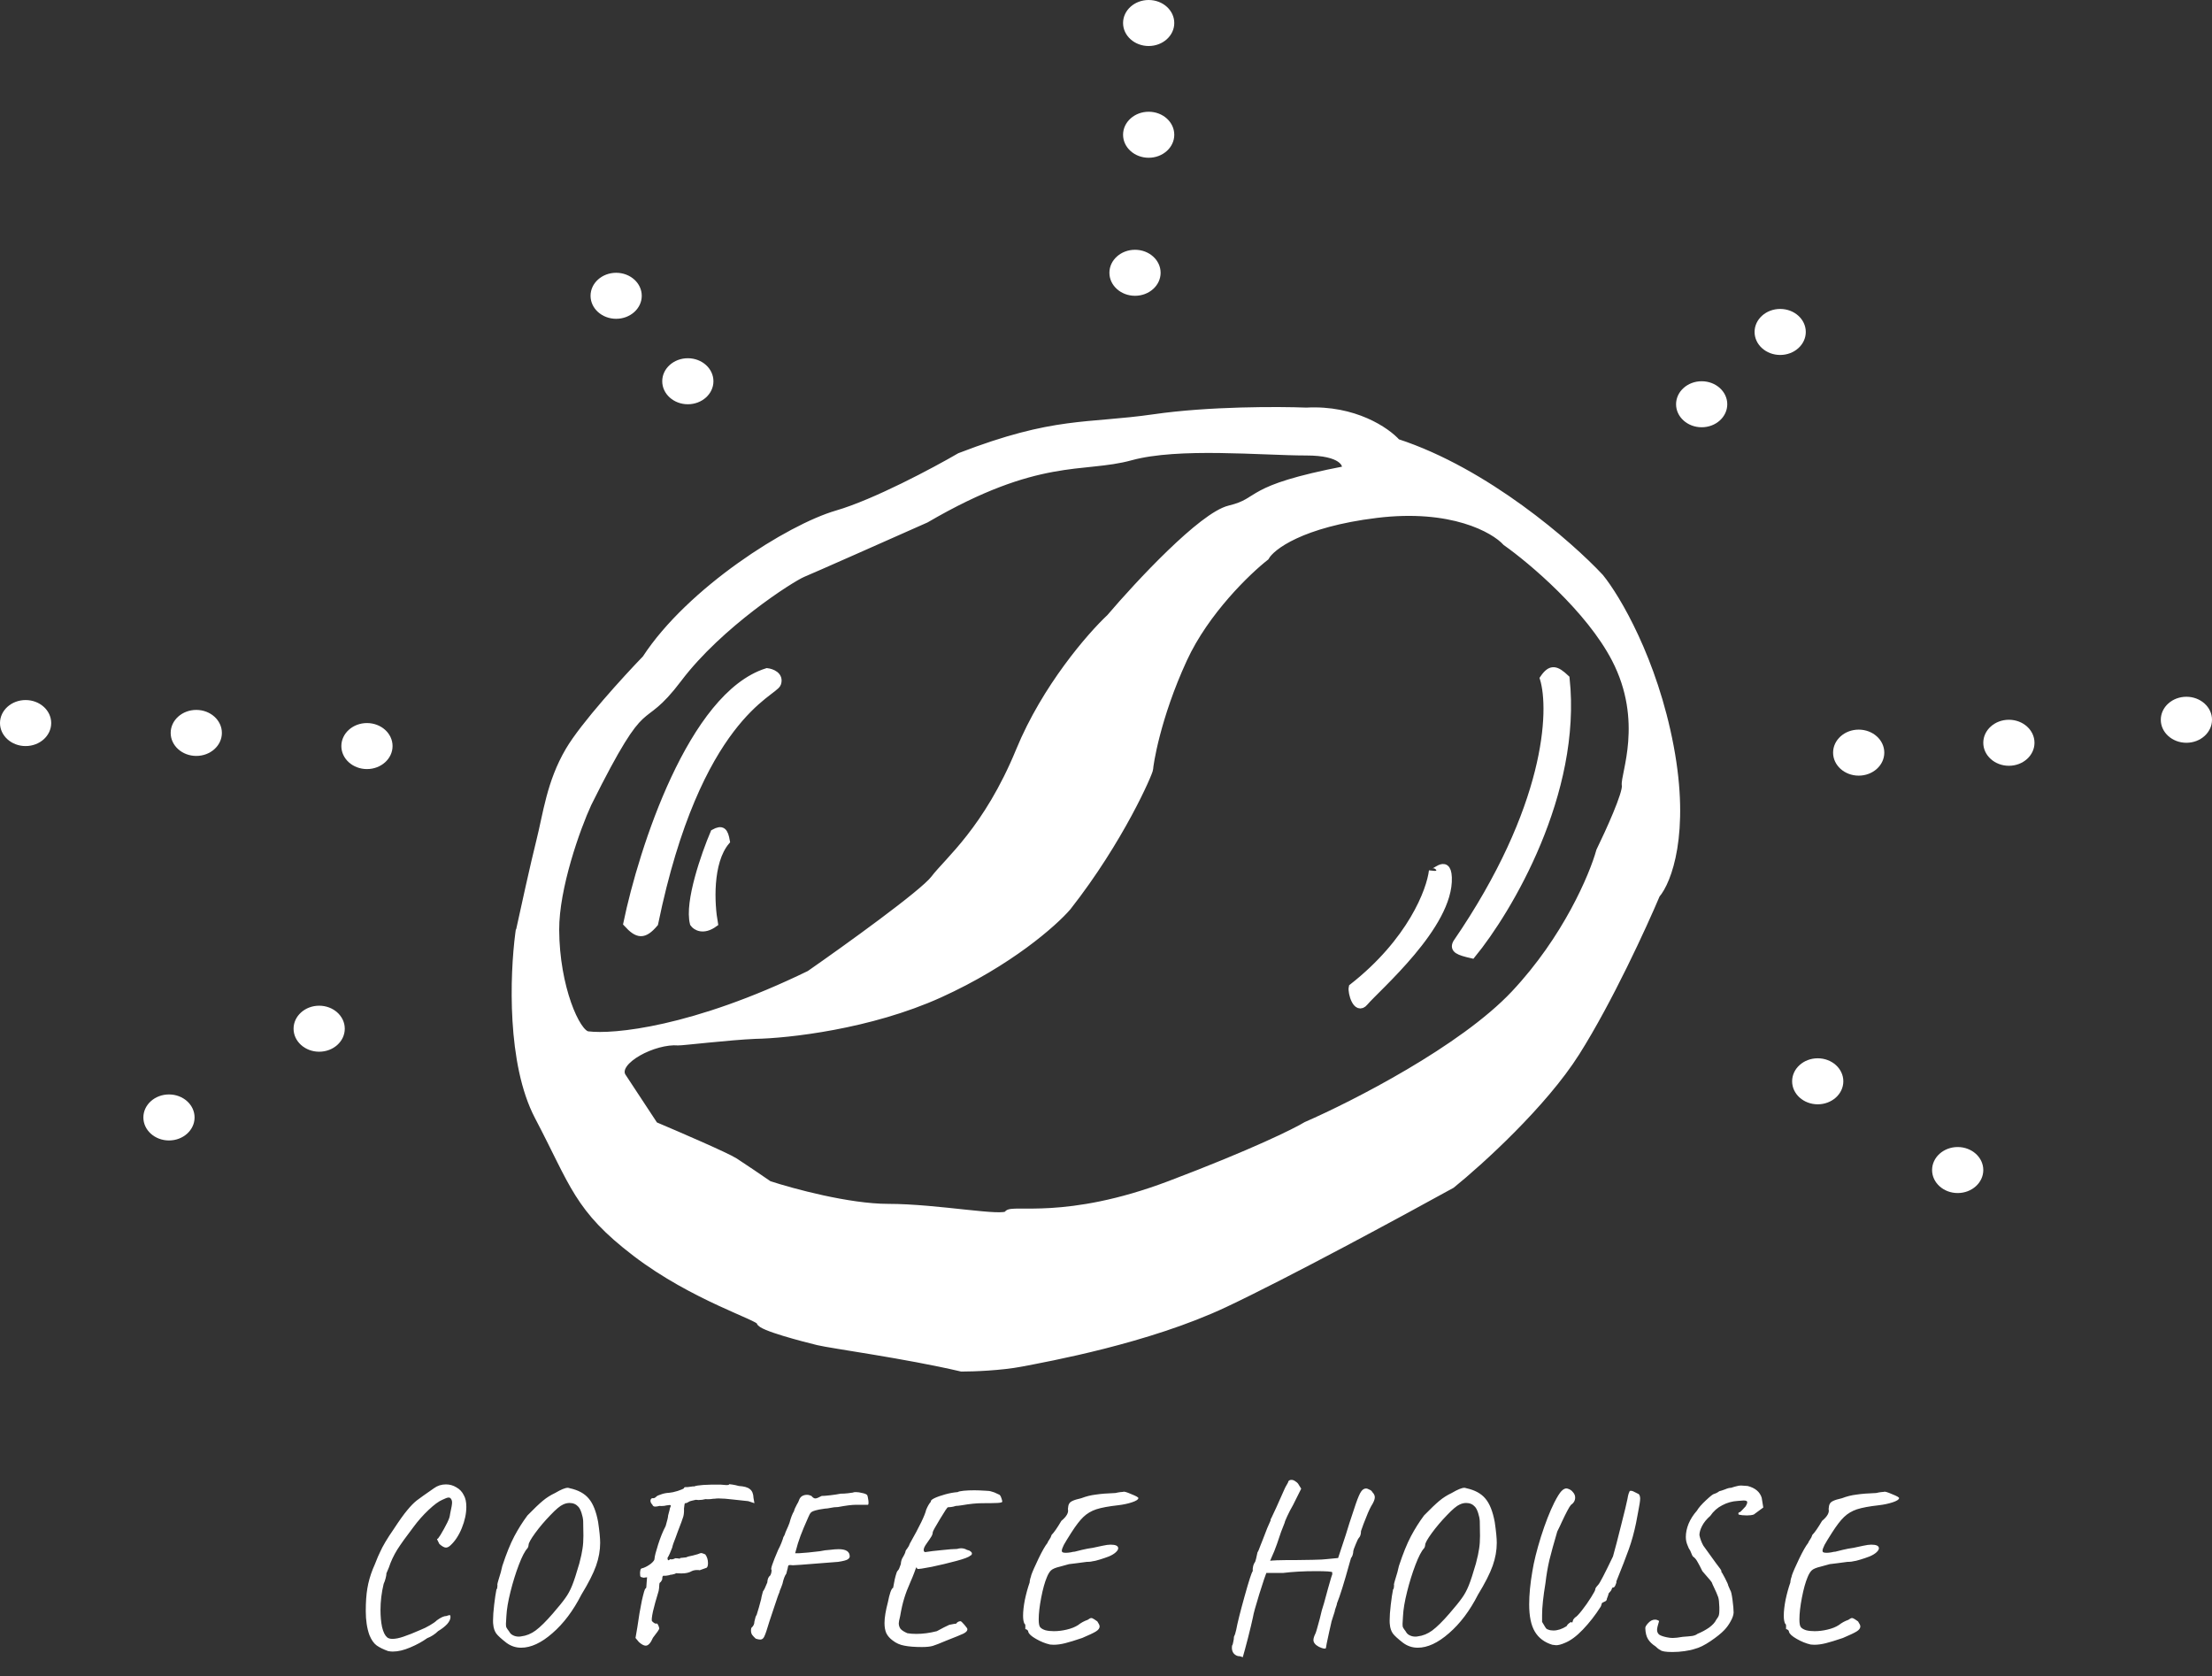 <svg width="293" height="222" viewBox="0 0 293 222" fill="none" xmlns="http://www.w3.org/2000/svg">
<rect x="0" y="0" width="293" height="222" fill="#333333" stroke="none"/>
<path d="M51.42 218.68C50.8 218.46 50.29 218.21 49.89 217.93C49.51 217.65 49.19 217.19 48.93 216.55C48.61 215.65 48.45 214.59 48.45 213.37C48.45 212.19 48.52 211.19 48.66 210.37C48.8 209.53 49.04 208.68 49.38 207.82L49.65 207.19C49.97 206.37 50.2 205.83 50.34 205.57C50.68 204.79 51.28 203.78 52.14 202.54C52.9 201.38 53.5 200.54 53.94 200.02C54.38 199.48 54.8 199.05 55.2 198.73C55.62 198.41 56.38 197.87 57.48 197.11C57.94 196.77 58.47 196.6 59.07 196.6C59.57 196.6 60.03 196.73 60.45 196.99C60.89 197.23 61.22 197.58 61.44 198.04C61.66 198.42 61.77 198.93 61.77 199.57C61.77 200.47 61.57 201.41 61.17 202.39C60.77 203.37 60.26 204.14 59.64 204.7C59.44 204.88 59.25 204.97 59.07 204.97C58.85 204.97 58.56 204.81 58.2 204.49C58.02 204.15 57.92 203.95 57.9 203.89C57.88 203.83 57.92 203.79 58.02 203.77C58.2 203.55 58.46 203.13 58.8 202.51C59.16 201.87 59.4 201.37 59.52 201.01C59.56 200.89 59.6 200.69 59.64 200.41C59.8 199.71 59.88 199.24 59.88 199C59.88 198.76 59.81 198.57 59.67 198.43C59.61 198.37 59.53 198.34 59.43 198.34C59.27 198.34 58.99 198.44 58.59 198.64C58.11 198.84 57.5 199.29 56.76 199.99C56.02 200.69 55.35 201.45 54.75 202.27C53.83 203.47 53.12 204.46 52.62 205.24C52.14 206.02 51.77 206.81 51.51 207.61L51.18 208.39C51.2 208.47 51.17 208.67 51.09 208.99C51.01 209.31 50.92 209.57 50.82 209.77C50.54 210.93 50.4 212.08 50.4 213.22C50.4 214.08 50.47 214.84 50.61 215.5C50.77 216.16 50.99 216.61 51.27 216.85C51.43 216.99 51.67 217.06 51.99 217.06C52.39 217.06 52.88 216.96 53.46 216.76C54.06 216.56 54.79 216.27 55.65 215.89C56.11 215.71 56.54 215.5 56.94 215.26C57.36 215.02 57.67 214.8 57.87 214.6C58.39 214.22 58.81 214.03 59.13 214.03C59.35 213.95 59.5 213.91 59.58 213.91C59.62 213.91 59.64 213.94 59.64 214C59.66 214.04 59.67 214.1 59.67 214.18C59.67 214.46 59.52 214.77 59.22 215.11C58.92 215.43 58.52 215.74 58.02 216.04C57.62 216.44 57.14 216.75 56.58 216.97C55.94 217.43 55.19 217.84 54.33 218.2C53.49 218.56 52.72 218.74 52.02 218.74C51.86 218.74 51.66 218.72 51.42 218.68ZM67.107 217.6C66.407 217.06 65.947 216.64 65.727 216.34C65.507 216.02 65.377 215.63 65.337 215.17C65.317 215.07 65.307 214.89 65.307 214.63C65.307 214.07 65.357 213.37 65.457 212.53C65.557 211.69 65.657 211.02 65.757 210.52C65.837 210.44 65.877 210.32 65.877 210.16C65.897 210 65.897 209.9 65.877 209.86C65.877 209.8 65.927 209.6 66.027 209.26C66.267 208.52 66.437 207.9 66.537 207.4C67.077 205.76 67.607 204.45 68.127 203.47C68.647 202.49 69.227 201.57 69.867 200.71C70.727 199.83 71.397 199.19 71.877 198.79C72.377 198.37 72.927 198.02 73.527 197.74C74.307 197.28 74.867 197.05 75.207 197.05C75.267 197.05 75.357 197.07 75.477 197.11C76.597 197.35 77.437 197.81 77.997 198.49C78.557 199.15 78.967 200.18 79.227 201.58C79.407 202.8 79.497 203.72 79.497 204.34C79.497 205.34 79.317 206.35 78.957 207.37C78.597 208.39 77.947 209.67 77.007 211.21C75.927 213.33 74.647 215.03 73.167 216.31C71.707 217.59 70.327 218.23 69.027 218.23C68.327 218.23 67.687 218.02 67.107 217.6ZM69.027 216.73C69.707 216.65 70.347 216.39 70.947 215.95C71.567 215.49 72.327 214.74 73.227 213.7C74.007 212.8 74.557 212.12 74.877 211.66C75.217 211.2 75.517 210.65 75.777 210.01C76.037 209.37 76.357 208.39 76.737 207.07C76.957 206.23 77.097 205.58 77.157 205.12C77.237 204.64 77.277 204.07 77.277 203.41L77.247 201.46C77.227 201.12 77.157 200.77 77.037 200.41C76.917 200.03 76.777 199.75 76.617 199.57C76.317 199.23 75.927 199.06 75.447 199.06C75.147 199.06 74.857 199.13 74.577 199.27C74.197 199.43 73.637 199.9 72.897 200.68C72.157 201.44 71.487 202.23 70.887 203.05C70.307 203.85 70.017 204.37 70.017 204.61C70.017 204.63 70.007 204.69 69.987 204.79C69.967 204.89 69.927 204.98 69.867 205.06C69.527 205.42 69.147 206.15 68.727 207.25C68.307 208.35 67.937 209.54 67.617 210.82C67.297 212.1 67.117 213.17 67.077 214.03L67.017 215.05C67.017 215.23 67.027 215.37 67.047 215.47C67.087 215.57 67.157 215.69 67.257 215.83C67.357 215.95 67.447 216.08 67.527 216.22C67.627 216.38 67.787 216.51 68.007 216.61C68.227 216.71 68.457 216.76 68.697 216.76C68.837 216.76 68.947 216.75 69.027 216.73ZM84.18 216.94L84.42 215.53C84.6 214.23 84.8 213.05 85.02 211.99C85.26 210.93 85.42 210.4 85.5 210.4C85.58 210.36 85.62 210.25 85.62 210.07C85.64 209.87 85.65 209.73 85.65 209.65L85.71 208.9L85.26 208.96C85.02 208.92 84.88 208.87 84.84 208.81C84.8 208.75 84.78 208.57 84.78 208.27C84.8 208.05 84.83 207.9 84.87 207.82C84.93 207.74 85.04 207.69 85.2 207.67C85.54 207.55 85.88 207.36 86.22 207.1C86.56 206.82 86.72 206.59 86.7 206.41C86.72 206.11 86.88 205.49 87.18 204.55C87.48 203.61 87.81 202.8 88.17 202.12C88.39 201.38 88.5 200.91 88.5 200.71C88.66 200.13 88.74 199.81 88.74 199.75C88.82 199.55 88.86 199.45 88.86 199.45C88.86 199.37 88.8 199.33 88.68 199.33C88.62 199.33 88.47 199.35 88.23 199.39C88.19 199.41 88.08 199.43 87.9 199.45C87.72 199.47 87.54 199.47 87.36 199.45C87.12 199.51 86.93 199.54 86.79 199.54C86.69 199.54 86.61 199.52 86.55 199.48C86.49 199.44 86.44 199.37 86.4 199.27C86.24 199.11 86.16 198.94 86.16 198.76C86.16 198.66 86.19 198.58 86.25 198.52C86.31 198.44 86.39 198.41 86.49 198.43H86.55C86.67 198.43 86.81 198.35 86.97 198.19C87.05 198.11 87.25 198.02 87.57 197.92C87.89 197.8 88.25 197.73 88.65 197.71C88.93 197.69 89.3 197.61 89.76 197.47C90.24 197.31 90.52 197.19 90.6 197.11C90.6 197.01 90.67 196.96 90.81 196.96C90.95 196.96 91.03 196.96 91.05 196.96C91.17 196.94 91.33 196.92 91.53 196.9C91.75 196.86 91.89 196.85 91.95 196.87C92.37 196.69 93.54 196.61 95.46 196.63L96.21 196.69C96.47 196.69 96.6 196.65 96.6 196.57C96.66 196.57 96.81 196.59 97.05 196.63C97.31 196.67 97.58 196.73 97.86 196.81C98.56 196.85 99.05 196.99 99.33 197.23C99.63 197.45 99.79 197.84 99.81 198.4L99.93 199.09L99.12 198.82C98.66 198.76 98.01 198.69 97.17 198.61C96.35 198.51 95.69 198.46 95.19 198.46C94.97 198.46 94.82 198.47 94.74 198.49C94.58 198.49 94.37 198.51 94.11 198.55C93.85 198.57 93.63 198.57 93.45 198.55C93.15 198.63 92.84 198.67 92.52 198.67L92.16 198.64C92.04 198.68 91.87 198.72 91.65 198.76C91.45 198.8 91.31 198.85 91.23 198.91C91.19 198.93 91.12 198.97 91.02 199.03C90.92 199.07 90.84 199.09 90.78 199.09H90.75C90.71 199.09 90.68 199.17 90.66 199.33C90.64 199.47 90.62 199.63 90.6 199.81C90.62 200.21 90.59 200.56 90.51 200.86C90.43 201.14 90.18 201.82 89.76 202.9L89.49 203.65C89.25 204.23 89.1 204.67 89.04 204.97C88.82 205.57 88.61 206.03 88.41 206.35C88.43 206.55 88.47 206.65 88.53 206.65C88.59 206.65 88.67 206.6 88.77 206.5C88.81 206.52 88.88 206.53 88.98 206.53C89.1 206.53 89.26 206.48 89.46 206.38C89.66 206.38 89.86 206.4 90.06 206.44V206.41C90.06 206.35 90.16 206.32 90.36 206.32C90.58 206.3 90.76 206.28 90.9 206.26C91.04 206.18 91.33 206.1 91.77 206.02C92.09 205.94 92.31 205.88 92.43 205.84C92.67 205.74 92.82 205.69 92.88 205.69C92.96 205.69 93.14 205.75 93.42 205.87C93.66 206.19 93.78 206.58 93.78 207.04C93.78 207.34 93.72 207.54 93.6 207.64L92.67 207.97C92.61 207.95 92.51 207.94 92.37 207.94C92.07 207.94 91.82 207.99 91.62 208.09C91.28 208.29 90.84 208.39 90.3 208.39C89.98 208.39 89.73 208.38 89.55 208.36C89.45 208.44 89.28 208.5 89.04 208.54C88.82 208.56 88.68 208.59 88.62 208.63C88.56 208.63 88.44 208.65 88.26 208.69C88.08 208.71 87.96 208.71 87.9 208.69C87.78 208.69 87.72 208.84 87.72 209.14C87.72 209.2 87.69 209.27 87.63 209.35C87.59 209.43 87.56 209.48 87.54 209.5C87.46 209.56 87.4 209.62 87.36 209.68C87.34 209.74 87.33 209.81 87.33 209.89C87.33 209.95 87.32 210.1 87.3 210.34C87.28 210.58 87.23 210.81 87.15 211.03C86.89 211.87 86.67 212.67 86.49 213.43C86.33 214.19 86.29 214.62 86.37 214.72C86.57 214.92 86.74 215.03 86.88 215.05C86.9 215.03 86.93 215.02 86.97 215.02C87.05 215.02 87.12 215.09 87.18 215.23C87.24 215.35 87.29 215.5 87.33 215.68C87.31 215.82 87.03 216.23 86.49 216.91C86.19 217.61 85.87 217.96 85.53 217.96C85.29 217.96 84.99 217.8 84.63 217.48L84.18 216.94ZM100.105 217.03C99.905 216.85 99.745 216.68 99.625 216.52C99.525 216.36 99.475 216.17 99.475 215.95C99.475 215.79 99.495 215.67 99.535 215.59C99.795 215.37 99.925 215.1 99.925 214.78C99.985 214.5 100.035 214.3 100.075 214.18C100.115 214.06 100.165 213.96 100.225 213.88C100.285 213.68 100.385 213.35 100.525 212.89C100.665 212.41 100.765 212.04 100.825 211.78C100.845 211.62 100.885 211.43 100.945 211.21C101.005 210.99 101.045 210.84 101.065 210.76C101.185 210.64 101.375 210.25 101.635 209.59C101.655 209.15 101.785 208.84 102.025 208.66C102.145 208.46 102.205 208.21 102.205 207.91C102.025 207.91 102.315 207.03 103.075 205.27C103.235 204.97 103.375 204.67 103.495 204.37C103.615 204.07 103.685 203.88 103.705 203.8C103.705 203.74 103.735 203.65 103.795 203.53C103.875 203.41 103.935 203.29 103.975 203.17C103.975 203.11 104.045 202.93 104.185 202.63C104.325 202.33 104.455 202.02 104.575 201.7C104.755 201.02 104.955 200.5 105.175 200.14C105.215 199.94 105.345 199.64 105.565 199.24C105.685 199.06 105.775 198.88 105.835 198.7C105.915 198.46 106.045 198.28 106.225 198.16C106.425 198.04 106.645 197.98 106.885 197.98C107.085 197.98 107.285 198.03 107.485 198.13C107.665 198.35 107.835 198.46 107.995 198.46C108.155 198.46 108.435 198.35 108.835 198.13C109.095 198.13 109.475 198.1 109.975 198.04C110.495 197.98 110.955 197.91 111.355 197.83C111.675 197.83 112.005 197.81 112.345 197.77C112.705 197.71 112.925 197.68 113.005 197.68C113.045 197.64 113.165 197.62 113.365 197.62C113.625 197.62 113.905 197.66 114.205 197.74C114.525 197.8 114.745 197.89 114.865 198.01C114.925 198.15 114.965 198.31 114.985 198.49C115.025 198.67 115.045 198.85 115.045 199.03C115.045 199.21 115.015 199.3 114.955 199.3H113.395C112.855 199.3 112.055 199.4 110.995 199.6C110.815 199.6 110.645 199.61 110.485 199.63C110.345 199.65 110.225 199.67 110.125 199.69C109.725 199.77 109.435 199.81 109.255 199.81C108.675 199.89 108.255 199.97 107.995 200.05C107.755 200.11 107.565 200.2 107.425 200.32C107.305 200.44 107.185 200.65 107.065 200.95C107.005 201.11 106.805 201.57 106.465 202.33C106.145 203.09 105.885 203.79 105.685 204.43L105.325 205.72H105.805C106.545 205.68 107.475 205.59 108.595 205.45C109.075 205.35 109.515 205.29 109.915 205.27C110.375 205.21 110.765 205.18 111.085 205.18C112.065 205.18 112.555 205.5 112.555 206.14C112.555 206.28 112.465 206.41 112.285 206.53C112.105 206.65 111.685 206.76 111.025 206.86L108.325 207.07C106.365 207.23 105.265 207.31 105.025 207.31C104.925 207.29 104.805 207.28 104.665 207.28C104.545 207.28 104.465 207.3 104.425 207.34C104.405 207.38 104.385 207.45 104.365 207.55C104.365 207.61 104.335 207.74 104.275 207.94C104.215 208.14 104.175 208.3 104.155 208.42C103.955 208.68 103.785 209.13 103.645 209.77C103.605 209.89 103.565 210 103.525 210.1C103.485 210.18 103.455 210.26 103.435 210.34C103.335 210.54 103.265 210.74 103.225 210.94C103.165 211.02 102.905 211.76 102.445 213.16L101.905 214.78C101.605 215.8 101.385 216.45 101.245 216.73C101.125 217.01 100.945 217.15 100.705 217.15C100.545 217.15 100.345 217.11 100.105 217.03ZM122.111 218.14C121.171 218.14 120.401 218.08 119.801 217.96C119.221 217.86 118.701 217.63 118.241 217.27C117.861 216.99 117.581 216.67 117.401 216.31C117.241 215.95 117.161 215.5 117.161 214.96C117.161 214.26 117.311 213.34 117.611 212.2C117.711 211.68 117.821 211.24 117.941 210.88C118.081 210.5 118.201 210.31 118.301 210.31L118.511 209.2C118.531 209.08 118.571 208.92 118.631 208.72C118.691 208.5 118.741 208.34 118.781 208.24C118.821 208.14 118.881 208.05 118.961 207.97C119.041 207.91 119.161 207.64 119.321 207.16C119.321 207.12 119.331 207.03 119.351 206.89C119.371 206.75 119.421 206.59 119.501 206.41C119.801 205.91 119.951 205.58 119.951 205.42C119.971 205.36 120.051 205.24 120.191 205.06C120.331 204.88 120.441 204.67 120.521 204.43C121.801 202.17 122.521 200.68 122.681 199.96C122.881 199.48 123.091 199.12 123.311 198.88C123.251 198.76 123.401 198.61 123.761 198.43C124.141 198.25 124.621 198.08 125.201 197.92C125.781 197.76 126.331 197.66 126.851 197.62C126.971 197.54 127.241 197.48 127.661 197.44C128.081 197.4 128.551 197.38 129.071 197.38C129.431 197.38 129.931 197.4 130.571 197.44C130.891 197.44 131.161 197.48 131.381 197.56C131.621 197.62 131.831 197.7 132.011 197.8C132.191 197.88 132.321 197.94 132.401 197.98C132.521 198.1 132.611 198.27 132.671 198.49C132.731 198.69 132.761 198.82 132.761 198.88C132.761 198.98 132.531 199.04 132.071 199.06C131.631 199.08 130.971 199.09 130.091 199.09C129.351 199.09 128.461 199.18 127.421 199.36C127.041 199.42 126.771 199.45 126.611 199.45C126.371 199.53 126.151 199.58 125.951 199.6C125.751 199.62 125.621 199.63 125.561 199.63C125.481 199.63 125.131 200.15 124.511 201.19C123.891 202.21 123.571 202.79 123.551 202.93C123.551 203.11 123.491 203.3 123.371 203.5C123.251 203.7 123.041 204.01 122.741 204.43C122.481 204.79 122.351 205.07 122.351 205.27C122.351 205.43 122.411 205.53 122.531 205.57C123.151 205.47 123.901 205.38 124.781 205.3C125.681 205.2 126.341 205.15 126.761 205.15C126.961 205.09 127.141 205.06 127.301 205.06C127.581 205.06 127.841 205.13 128.081 205.27C128.301 205.31 128.461 205.38 128.561 205.48C128.681 205.56 128.741 205.65 128.741 205.75C128.741 205.89 128.661 205.99 128.501 206.05C128.321 206.23 127.711 206.46 126.671 206.74C125.631 207.02 124.541 207.28 123.401 207.52C122.281 207.74 121.651 207.83 121.511 207.79C121.451 207.63 121.401 207.57 121.361 207.61C121.341 207.63 121.261 207.84 121.121 208.24C120.981 208.62 120.801 209.06 120.581 209.56C120.241 210.32 119.971 211.03 119.771 211.69C119.571 212.33 119.391 213.12 119.231 214.06C119.111 214.54 119.051 214.85 119.051 214.99C119.051 215.27 119.131 215.52 119.291 215.74C119.471 215.94 119.771 216.13 120.191 216.31C120.531 216.37 120.931 216.4 121.391 216.4C122.251 216.4 123.151 216.28 124.091 216.04C124.411 215.86 124.731 215.69 125.051 215.53C125.391 215.37 125.621 215.26 125.741 215.2C125.881 215.18 126.031 215.15 126.191 215.11C126.371 215.07 126.521 215.05 126.641 215.05C126.801 214.83 127.001 214.72 127.241 214.72C127.301 214.72 127.471 214.88 127.751 215.2C128.031 215.52 128.161 215.72 128.141 215.8C128.141 216 127.961 216.19 127.601 216.37C127.261 216.53 126.501 216.84 125.321 217.3C124.481 217.66 123.891 217.89 123.551 217.99C123.211 218.09 122.731 218.14 122.111 218.14ZM139.086 217.81C138.466 217.67 137.846 217.42 137.226 217.06C136.626 216.72 136.286 216.41 136.206 216.13C136.206 216.03 136.166 215.95 136.086 215.89C136.006 215.81 135.916 215.77 135.816 215.77V215.53V215.32C135.816 215.18 135.776 215.09 135.696 215.05C135.576 214.81 135.516 214.46 135.516 214C135.516 213.4 135.596 212.69 135.756 211.87C135.936 211.03 136.146 210.27 136.386 209.59C136.386 209.45 136.416 209.27 136.476 209.05C136.556 208.83 136.596 208.69 136.596 208.63C136.756 208.17 137.076 207.44 137.556 206.44C138.036 205.44 138.436 204.74 138.756 204.34C138.756 204.28 138.826 204.15 138.966 203.95C139.126 203.73 139.236 203.51 139.296 203.29C139.616 202.97 140.046 202.35 140.586 201.43C141.286 200.85 141.576 200.33 141.456 199.87C141.476 199.55 141.526 199.32 141.606 199.18C141.686 199.02 141.836 198.89 142.056 198.79C142.296 198.67 142.686 198.55 143.226 198.43C143.846 198.19 144.486 198.03 145.146 197.95C145.806 197.85 146.676 197.78 147.756 197.74C148.016 197.68 148.236 197.64 148.416 197.62C148.616 197.6 148.736 197.59 148.776 197.59C148.856 197.51 149.216 197.61 149.856 197.89C150.516 198.15 150.826 198.33 150.786 198.43C150.766 198.61 150.486 198.79 149.946 198.97C149.406 199.15 148.796 199.28 148.116 199.36C146.856 199.5 145.886 199.68 145.206 199.9C144.546 200.12 143.976 200.46 143.496 200.92C143.036 201.36 142.506 202.05 141.906 202.99C141.446 203.71 141.116 204.25 140.916 204.61C140.736 204.97 140.646 205.23 140.646 205.39C140.646 205.49 140.686 205.56 140.766 205.6C140.866 205.64 141.006 205.66 141.186 205.66C141.366 205.66 141.576 205.64 141.816 205.6C142.056 205.54 142.236 205.51 142.356 205.51C142.496 205.47 142.816 205.39 143.316 205.27C143.816 205.15 144.296 205.06 144.756 205L146.016 204.73C146.476 204.63 146.836 204.58 147.096 204.58C147.776 204.58 148.116 204.74 148.116 205.06C148.116 205.22 148.006 205.4 147.786 205.6C147.566 205.8 147.266 205.98 146.886 206.14C146.526 206.28 146.116 206.42 145.656 206.56C145.196 206.7 144.906 206.77 144.786 206.77C144.746 206.79 144.646 206.81 144.486 206.83C144.346 206.85 144.166 206.86 143.946 206.86L142.596 207.04L141.606 207.16C141.406 207.22 141.006 207.33 140.406 207.49C139.806 207.63 139.406 207.8 139.206 208C139.006 208.2 138.826 208.5 138.666 208.9C138.386 209.56 138.136 210.46 137.916 211.6C137.696 212.74 137.586 213.7 137.586 214.48C137.586 215.04 137.656 215.39 137.796 215.53C137.936 215.69 138.166 215.82 138.486 215.92C138.806 216 139.176 216.04 139.596 216.04C140.156 216.04 140.726 215.97 141.306 215.83C141.906 215.69 142.406 215.49 142.806 215.23C143.186 214.93 143.606 214.7 144.066 214.54C144.286 214.38 144.446 214.3 144.546 214.3C144.646 214.3 144.786 214.36 144.966 214.48C145.146 214.6 145.276 214.69 145.356 214.75C145.556 215.05 145.656 215.27 145.656 215.41C145.656 215.65 145.496 215.87 145.176 216.07C144.856 216.27 144.246 216.56 143.346 216.94C142.406 217.26 141.656 217.49 141.096 217.63C140.536 217.77 140.026 217.84 139.566 217.84L139.086 217.81ZM164.617 219.49C164.577 219.47 164.497 219.44 164.377 219.4C164.257 219.36 164.127 219.34 163.987 219.34C163.747 219.28 163.547 219.15 163.387 218.95C163.247 218.75 163.177 218.52 163.177 218.26C163.177 218.12 163.187 218.01 163.207 217.93C163.267 217.87 163.317 217.71 163.357 217.45C163.417 217.21 163.447 216.99 163.447 216.79C163.507 216.67 163.557 216.55 163.597 216.43C163.637 216.29 163.687 216.1 163.747 215.86C163.907 214.98 164.277 213.5 164.857 211.42C165.437 209.34 165.797 208.23 165.937 208.09V207.76C165.937 207.7 165.957 207.58 165.997 207.4C166.037 207.22 166.127 207.03 166.267 206.83C166.347 206.59 166.407 206.36 166.447 206.14C166.507 205.9 166.547 205.72 166.567 205.6C166.647 205.5 166.777 205.2 166.957 204.7C167.157 204.2 167.287 203.87 167.347 203.71C167.487 203.33 167.657 202.89 167.857 202.39C168.077 201.87 168.227 201.53 168.307 201.37V201.22C168.347 201.18 168.447 200.98 168.607 200.62C168.787 200.24 168.937 199.92 169.057 199.66C169.197 199.34 169.567 198.51 170.167 197.17C170.227 197.03 170.317 196.86 170.437 196.66C170.577 196.44 170.647 196.29 170.647 196.21C170.727 196.07 170.867 196 171.067 196C171.247 196 171.427 196.07 171.607 196.21C171.807 196.33 171.957 196.49 172.057 196.69L172.357 197.17L171.277 199.33C170.977 199.85 170.717 200.35 170.497 200.83C170.277 201.31 170.167 201.59 170.167 201.67C170.087 201.87 169.927 202.28 169.687 202.9C169.467 203.52 169.287 204.05 169.147 204.49C169.047 204.79 168.927 205.11 168.787 205.45C168.647 205.77 168.547 206 168.487 206.14C168.327 206.5 168.247 206.7 168.247 206.74C168.247 206.66 169.447 206.62 171.847 206.62C172.227 206.62 172.897 206.61 173.857 206.59C174.837 206.57 175.447 206.54 175.687 206.5L177.247 206.35L178.267 203.26C178.467 202.56 178.907 201.2 179.587 199.18C179.887 198.32 180.127 197.77 180.307 197.53C180.487 197.27 180.707 197.14 180.967 197.14C181.067 197.14 181.207 197.19 181.387 197.29C181.587 197.37 181.717 197.48 181.777 197.62C181.997 197.84 182.107 198.07 182.107 198.31C182.107 198.59 181.947 198.98 181.627 199.48C181.387 199.9 181.047 200.69 180.607 201.85C180.427 202.39 180.317 202.7 180.277 202.78C180.277 203.2 180.177 203.51 179.977 203.71C179.897 203.79 179.757 204.08 179.557 204.58C179.357 205.06 179.257 205.34 179.257 205.42C179.257 205.58 179.227 205.76 179.167 205.96C179.107 206.14 179.037 206.27 178.957 206.35L178.747 207.07C178.047 209.61 177.497 211.37 177.097 212.35C177.097 212.45 177.047 212.63 176.947 212.89C176.847 213.15 176.797 213.33 176.797 213.43C176.757 213.57 176.667 213.85 176.527 214.27C176.387 214.69 176.317 214.94 176.317 215.02C176.277 215.24 176.197 215.59 176.077 216.07C175.777 217.43 175.627 218.17 175.627 218.29C175.587 218.33 175.527 218.35 175.447 218.35C175.367 218.35 175.237 218.32 175.057 218.26C174.897 218.2 174.777 218.15 174.697 218.11C174.217 217.85 173.977 217.55 173.977 217.21C173.977 216.99 174.067 216.7 174.247 216.34C174.307 216.24 174.497 215.59 174.817 214.39L175.087 213.28C175.207 212.96 175.477 212.01 175.897 210.43C176.237 209.21 176.427 208.58 176.467 208.54V208.24C176.407 208.14 175.677 208.09 174.277 208.09C172.697 208.09 171.247 208.17 169.927 208.33H168.517H167.737C167.637 208.55 167.327 209.48 166.807 211.12C166.307 212.74 166.027 213.76 165.967 214.18C165.827 214.84 165.607 215.76 165.307 216.94C165.007 218.1 164.777 218.95 164.617 219.49ZM185.871 217.6C185.171 217.06 184.711 216.64 184.491 216.34C184.271 216.02 184.141 215.63 184.101 215.17C184.081 215.07 184.071 214.89 184.071 214.63C184.071 214.07 184.121 213.37 184.221 212.53C184.321 211.69 184.421 211.02 184.521 210.52C184.601 210.44 184.641 210.32 184.641 210.16C184.661 210 184.661 209.9 184.641 209.86C184.641 209.8 184.691 209.6 184.791 209.26C185.031 208.52 185.201 207.9 185.301 207.4C185.841 205.76 186.371 204.45 186.891 203.47C187.411 202.49 187.991 201.57 188.631 200.71C189.491 199.83 190.161 199.19 190.641 198.79C191.141 198.37 191.691 198.02 192.291 197.74C193.071 197.28 193.631 197.05 193.971 197.05C194.031 197.05 194.121 197.07 194.241 197.11C195.361 197.35 196.201 197.81 196.761 198.49C197.321 199.15 197.731 200.18 197.991 201.58C198.171 202.8 198.261 203.72 198.261 204.34C198.261 205.34 198.081 206.35 197.721 207.37C197.361 208.39 196.711 209.67 195.771 211.21C194.691 213.33 193.411 215.03 191.931 216.31C190.471 217.59 189.091 218.23 187.791 218.23C187.091 218.23 186.451 218.02 185.871 217.6ZM187.791 216.73C188.471 216.65 189.111 216.39 189.711 215.95C190.331 215.49 191.091 214.74 191.991 213.7C192.771 212.8 193.321 212.12 193.641 211.66C193.981 211.2 194.281 210.65 194.541 210.01C194.801 209.37 195.121 208.39 195.501 207.07C195.721 206.23 195.861 205.58 195.921 205.12C196.001 204.64 196.041 204.07 196.041 203.41L196.011 201.46C195.991 201.12 195.921 200.77 195.801 200.41C195.681 200.03 195.541 199.75 195.381 199.57C195.081 199.23 194.691 199.06 194.211 199.06C193.911 199.06 193.621 199.13 193.341 199.27C192.961 199.43 192.401 199.9 191.661 200.68C190.921 201.44 190.251 202.23 189.651 203.05C189.071 203.85 188.781 204.37 188.781 204.61C188.781 204.63 188.771 204.69 188.751 204.79C188.731 204.89 188.691 204.98 188.631 205.06C188.291 205.42 187.911 206.15 187.491 207.25C187.071 208.35 186.701 209.54 186.381 210.82C186.061 212.1 185.881 213.17 185.841 214.03L185.781 215.05C185.781 215.23 185.791 215.37 185.811 215.47C185.851 215.57 185.921 215.69 186.021 215.83C186.121 215.95 186.211 216.08 186.291 216.22C186.391 216.38 186.551 216.51 186.771 216.61C186.991 216.71 187.221 216.76 187.461 216.76C187.601 216.76 187.711 216.75 187.791 216.73ZM205.614 217.84C204.574 217.52 203.804 216.94 203.304 216.1C202.804 215.26 202.554 214.06 202.554 212.5C202.554 211.2 202.694 209.74 202.974 208.12C203.174 206.86 203.554 205.33 204.114 203.53C204.694 201.71 205.284 200.2 205.884 199C206.284 198.22 206.604 197.71 206.844 197.47C207.104 197.21 207.344 197.1 207.564 197.14C207.904 197.22 208.164 197.38 208.344 197.62C208.544 197.84 208.644 198.08 208.644 198.34C208.644 198.74 208.454 199.07 208.074 199.33C207.854 199.59 207.454 200.34 206.874 201.58C206.754 201.86 206.554 202.28 206.274 202.84C205.814 204.4 205.464 205.67 205.224 206.65C205.004 207.61 204.834 208.61 204.714 209.65C204.414 211.47 204.264 212.88 204.264 213.88V214.81C204.344 214.93 204.434 215.08 204.534 215.26C204.634 215.44 204.724 215.58 204.804 215.68C204.884 215.76 204.974 215.81 205.074 215.83C205.254 215.91 205.484 215.95 205.764 215.95C206.324 215.95 206.904 215.76 207.504 215.38C207.584 215.22 207.694 215.09 207.834 214.99C207.974 214.89 208.064 214.83 208.104 214.81C208.144 214.87 208.174 214.9 208.194 214.9C208.254 214.9 208.304 214.83 208.344 214.69V214.66C208.344 214.56 208.434 214.42 208.614 214.24C208.814 214.14 209.124 213.82 209.544 213.28C209.984 212.72 210.384 212.15 210.744 211.57C211.124 210.97 211.314 210.61 211.314 210.49C211.314 210.39 211.374 210.27 211.494 210.13C211.614 209.99 211.684 209.91 211.704 209.89C211.904 209.69 212.554 208.44 213.654 206.14C213.934 205.16 214.294 203.78 214.734 202C215.194 200.2 215.474 199.04 215.574 198.52C215.614 198.26 215.664 198.03 215.724 197.83C215.804 197.63 215.854 197.51 215.874 197.47C216.034 197.41 216.254 197.46 216.534 197.62C216.834 197.78 217.014 197.87 217.074 197.89C217.194 198.03 217.254 198.23 217.254 198.49C217.254 198.77 217.164 199.36 216.984 200.26C216.904 200.64 216.814 201.12 216.714 201.7C216.454 202.96 216.134 204.12 215.754 205.18C215.374 206.24 214.824 207.66 214.104 209.44V209.62C214.004 209.92 213.914 210.11 213.834 210.19C213.754 210.25 213.664 210.28 213.564 210.28C213.484 210.52 213.394 210.69 213.294 210.79C213.194 210.89 213.124 210.97 213.084 211.03C213.044 211.21 212.994 211.37 212.934 211.51C212.894 211.63 212.864 211.71 212.844 211.75C212.844 211.87 212.794 211.97 212.694 212.05C212.594 212.11 212.454 212.18 212.274 212.26C212.214 212.26 212.164 212.35 212.124 212.53C212.084 212.69 212.044 212.79 212.004 212.83C211.304 213.93 210.524 214.93 209.664 215.83C208.824 216.71 208.024 217.3 207.264 217.6C206.804 217.8 206.424 217.9 206.124 217.9C206.024 217.9 205.854 217.88 205.614 217.84ZM219.914 218.53C219.734 218.45 219.524 218.29 219.284 218.05C218.844 217.77 218.514 217.45 218.294 217.09C218.074 216.73 217.954 216.24 217.934 215.62C217.934 215.46 218.064 215.24 218.324 214.96C218.604 214.66 218.904 214.51 219.224 214.51C219.404 214.51 219.584 214.57 219.764 214.69C219.584 215.27 219.494 215.66 219.494 215.86C219.494 216.12 219.584 216.33 219.764 216.49C219.964 216.63 220.304 216.75 220.784 216.85C221.064 216.91 221.324 216.94 221.564 216.94C221.884 216.94 222.324 216.89 222.884 216.79C223.444 216.75 223.874 216.71 224.174 216.67C224.474 216.61 224.694 216.52 224.834 216.4C225.414 216.16 225.934 215.88 226.394 215.56C226.854 215.22 227.164 214.88 227.324 214.54C227.524 214.28 227.644 214.07 227.684 213.91C227.724 213.75 227.744 213.56 227.744 213.34C227.744 213.12 227.744 212.96 227.744 212.86C227.724 212.22 227.674 211.78 227.594 211.54C227.514 211.28 227.254 210.69 226.814 209.77C226.814 209.65 226.624 209.38 226.244 208.96C225.864 208.52 225.614 208.23 225.494 208.09C225.234 207.55 225.014 207.13 224.834 206.83C224.674 206.53 224.474 206.3 224.234 206.14C224.174 206.06 224.094 205.89 223.994 205.63C223.894 205.37 223.824 205.23 223.784 205.21C223.764 205.19 223.734 205.14 223.694 205.06C223.654 204.96 223.604 204.84 223.544 204.7C223.384 204.34 223.304 203.96 223.304 203.56C223.304 203 223.424 202.42 223.664 201.82C223.924 201.2 224.294 200.62 224.774 200.08C224.994 199.7 225.394 199.24 225.974 198.7C226.574 198.14 226.934 197.86 227.054 197.86C227.094 197.84 227.174 197.81 227.294 197.77C227.434 197.71 227.584 197.62 227.744 197.5C227.924 197.46 228.174 197.38 228.494 197.26C228.814 197.12 229.084 197.05 229.304 197.05C229.604 196.95 229.844 196.88 230.024 196.84C230.224 196.78 230.424 196.75 230.624 196.75L231.494 196.81C232.494 197.07 233.114 197.59 233.354 198.37L233.564 199.66L232.304 200.59C232.064 200.67 231.764 200.71 231.404 200.71C231.164 200.71 230.954 200.7 230.774 200.68C230.594 200.66 230.474 200.64 230.414 200.62C230.314 200.62 230.264 200.57 230.264 200.47C230.264 200.41 230.284 200.36 230.324 200.32C230.384 200.28 230.444 200.26 230.504 200.26C230.564 200.2 230.664 200.1 230.804 199.96C230.944 199.8 231.084 199.65 231.224 199.51C231.364 199.29 231.434 199.11 231.434 198.97C231.434 198.87 231.394 198.81 231.314 198.79C231.254 198.75 231.134 198.73 230.954 198.73L230.174 198.79C229.454 198.83 228.774 199.02 228.134 199.36C227.494 199.68 226.964 200.15 226.544 200.77C226.064 201.19 225.704 201.63 225.464 202.09C225.224 202.55 225.104 202.96 225.104 203.32C225.204 203.8 225.374 204.26 225.614 204.7L227.324 207.07C227.784 207.65 228.014 207.98 228.014 208.06V208.21C228.054 208.21 228.214 208.48 228.494 209.02C228.774 209.56 228.914 209.88 228.914 209.98L229.184 210.61C229.284 210.71 229.384 211.13 229.484 211.87C229.584 212.61 229.634 213.18 229.634 213.58C229.614 213.92 229.484 214.3 229.244 214.72C229.024 215.14 228.744 215.53 228.404 215.89C227.984 216.33 227.374 216.82 226.574 217.36C225.774 217.9 225.084 218.24 224.504 218.38C224.164 218.5 223.714 218.6 223.154 218.68C222.614 218.76 222.074 218.8 221.534 218.8C220.634 218.8 220.094 218.71 219.914 218.53ZM239.849 217.81C239.229 217.67 238.609 217.42 237.989 217.06C237.389 216.72 237.049 216.41 236.969 216.13C236.969 216.03 236.929 215.95 236.849 215.89C236.769 215.81 236.679 215.77 236.579 215.77V215.53V215.32C236.579 215.18 236.539 215.09 236.459 215.05C236.339 214.81 236.279 214.46 236.279 214C236.279 213.4 236.359 212.69 236.519 211.87C236.699 211.03 236.909 210.27 237.149 209.59C237.149 209.45 237.179 209.27 237.239 209.05C237.319 208.83 237.359 208.69 237.359 208.63C237.519 208.17 237.839 207.44 238.319 206.44C238.799 205.44 239.199 204.74 239.519 204.34C239.519 204.28 239.589 204.15 239.729 203.95C239.889 203.73 239.999 203.51 240.059 203.29C240.379 202.97 240.809 202.35 241.349 201.43C242.049 200.85 242.339 200.33 242.219 199.87C242.239 199.55 242.289 199.32 242.369 199.18C242.449 199.02 242.599 198.89 242.819 198.79C243.059 198.67 243.449 198.55 243.989 198.43C244.609 198.19 245.249 198.03 245.909 197.95C246.569 197.85 247.439 197.78 248.519 197.74C248.779 197.68 248.999 197.64 249.179 197.62C249.379 197.6 249.499 197.59 249.539 197.59C249.619 197.51 249.979 197.61 250.619 197.89C251.279 198.15 251.589 198.33 251.549 198.43C251.529 198.61 251.249 198.79 250.709 198.97C250.169 199.15 249.559 199.28 248.879 199.36C247.619 199.5 246.649 199.68 245.969 199.9C245.309 200.12 244.739 200.46 244.259 200.92C243.799 201.36 243.269 202.05 242.669 202.99C242.209 203.71 241.879 204.25 241.679 204.61C241.499 204.97 241.409 205.23 241.409 205.39C241.409 205.49 241.449 205.56 241.529 205.6C241.629 205.64 241.769 205.66 241.949 205.66C242.129 205.66 242.339 205.64 242.579 205.6C242.819 205.54 242.999 205.51 243.119 205.51C243.259 205.47 243.579 205.39 244.079 205.27C244.579 205.15 245.059 205.06 245.519 205L246.779 204.73C247.239 204.63 247.599 204.58 247.859 204.58C248.539 204.58 248.879 204.74 248.879 205.06C248.879 205.22 248.769 205.4 248.549 205.6C248.329 205.8 248.029 205.98 247.649 206.14C247.289 206.28 246.879 206.42 246.419 206.56C245.959 206.7 245.669 206.77 245.549 206.77C245.509 206.79 245.409 206.81 245.249 206.83C245.109 206.85 244.929 206.86 244.709 206.86L243.359 207.04L242.369 207.16C242.169 207.22 241.769 207.33 241.169 207.49C240.569 207.63 240.169 207.8 239.969 208C239.769 208.2 239.589 208.5 239.429 208.9C239.149 209.56 238.899 210.46 238.679 211.6C238.459 212.74 238.349 213.7 238.349 214.48C238.349 215.04 238.419 215.39 238.559 215.53C238.699 215.69 238.929 215.82 239.249 215.92C239.569 216 239.939 216.04 240.359 216.04C240.919 216.04 241.489 215.97 242.069 215.83C242.669 215.69 243.169 215.49 243.569 215.23C243.949 214.93 244.369 214.7 244.829 214.54C245.049 214.38 245.209 214.3 245.309 214.3C245.409 214.3 245.549 214.36 245.729 214.48C245.909 214.6 246.039 214.69 246.119 214.75C246.319 215.05 246.419 215.27 246.419 215.41C246.419 215.65 246.259 215.87 245.939 216.07C245.619 216.27 245.009 216.56 244.109 216.94C243.169 217.26 242.419 217.49 241.859 217.63C241.299 217.77 240.789 217.84 240.329 217.84L239.849 217.81Z" fill="white"/>
<path d="M204.471 89.862C205.752 94.07 205.239 106.969 192.94 124.904C192.504 125.74 193.205 126.024 194.975 126.427C199.798 120.551 209.037 105.011 207.41 89.862C206.122 88.65 205.452 88.425 204.471 89.862Z" fill="white"/>
<path d="M189.775 115.327C189.474 117.939 186.927 124.686 179.15 130.78C178.999 131.433 179.708 133.957 180.732 132.739C182.347 130.819 192.075 122.52 191.81 116.198C191.694 113.438 189.706 116.169 189.775 115.327Z" fill="white"/>
<path d="M83.066 122.292C85.1 112.498 91.656 92.126 101.604 88.992C102.207 89.064 103.322 89.471 102.961 90.515C102.508 91.821 92.335 94.868 86.683 122.292C85.27 123.947 84.478 123.837 83.066 122.292Z" fill="white"/>
<path d="M94.596 110.321C93.39 113.151 91.159 119.506 91.883 122.292C92.184 122.727 93.149 123.337 94.596 122.292C94.143 119.825 93.827 114.195 96.178 111.409C95.948 110.09 95.648 109.745 94.596 110.321Z" fill="white"/>
<path fill-rule="evenodd" clip-rule="evenodd" d="M71.309 147.856C76.057 156.898 76.509 160.044 84.196 165.921C91.883 171.797 100.7 174.409 100.7 175.062C100.7 175.715 106.578 177.238 108.386 177.674C110.195 178.109 119.916 179.415 127.377 181.156C128.884 181.156 132.577 181.025 135.29 180.503C138.681 179.85 152.02 177.456 162.193 172.668C170.332 168.837 185.63 160.558 192.262 156.898C195.955 153.917 204.425 146.238 208.766 139.368C213.107 132.498 217.658 122.576 219.392 118.474C220.899 116.732 223.371 110.377 221.2 98.885C219.03 87.394 214.117 79.152 211.931 76.468C207.862 72.115 196.784 62.451 185.027 58.621C183.671 57.097 179.376 54.137 173.045 54.485C169.353 54.34 160.159 54.311 152.924 55.356C143.881 56.662 139.811 55.592 127.151 60.48C123.835 62.406 115.937 66.625 110.873 68.098C104.543 69.938 91.43 78.228 85.552 87.251C82.99 89.902 77.368 96.051 75.379 99.439C72.892 103.674 72.439 107.828 71.535 111.409C70.812 114.275 69.378 120.78 68.752 123.675C68.038 129.144 67.63 140.85 71.309 147.856ZM107.256 129.039C91.883 136.526 81.257 137.527 77.866 137.092C76.352 136.944 73.605 130.741 73.57 123.162C73.544 117.588 76.358 109.668 77.866 106.404C85.778 90.515 84.422 97.045 89.848 89.862C95.274 82.68 104.769 76.586 106.352 75.933C107.618 75.411 117.731 70.927 122.629 68.751C137.551 60.045 143.429 62.221 149.759 60.48C156.089 58.739 167.167 59.827 173.045 59.827C177.748 59.827 178.471 61.423 178.245 62.221C164.68 64.833 167.393 66.356 162.872 67.445C159.254 68.315 150.814 77.384 147.046 81.809C144.484 84.204 138.5 91.081 135.064 99.439C130.768 109.886 125.569 114.021 123.76 116.415C122.313 118.331 112.154 125.629 107.256 129.039ZM86.683 149.062L82.387 142.533C81.289 140.459 86.663 137.693 89.848 137.962C90.208 137.993 96.63 137.237 100.022 137.092C104.317 137.019 115.214 135.829 124.438 131.651C133.662 127.472 139.586 122.219 141.394 120.115C148.403 111.192 152.246 102.268 152.246 101.833C152.246 101.398 153.15 95.086 156.768 87.251C159.661 80.982 165.208 75.643 167.62 73.757C168.373 72.378 172.367 69.317 182.315 68.098C192.262 66.879 197.914 70.056 199.497 71.798C202.888 74.192 210.53 80.634 213.966 87.251C218.261 95.521 215.096 102.704 215.322 104.009C215.503 105.054 213.137 110.249 211.931 112.715C211.027 115.98 207.5 124.338 200.627 131.651C193.754 138.964 179.376 146.306 173.045 149.062C171.614 149.933 165.992 152.719 154.959 156.898C141.168 162.121 133.934 159.945 133.481 160.815C133.029 161.686 124.212 159.945 117.656 159.945C112.411 159.945 104.92 157.913 101.83 156.898C100.775 156.172 98.394 154.547 97.309 153.851C96.223 153.154 89.772 150.368 86.683 149.062Z" fill="white"/>
<path d="M68.822 123.162C68.799 123.326 68.775 123.497 68.752 123.675M68.752 123.675C68.038 129.144 67.63 140.85 71.309 147.856C76.057 156.898 76.509 160.044 84.196 165.921C91.883 171.797 100.7 174.409 100.7 175.062C100.7 175.715 106.578 177.238 108.386 177.674C110.195 178.109 119.916 179.415 127.377 181.156C128.884 181.156 132.577 181.025 135.29 180.503C138.681 179.85 152.02 177.456 162.193 172.668C170.332 168.837 185.63 160.558 192.262 156.898C195.955 153.917 204.425 146.238 208.766 139.368C213.107 132.498 217.658 122.576 219.392 118.474C220.899 116.732 223.371 110.377 221.2 98.885C219.03 87.394 214.117 79.152 211.931 76.468C207.862 72.115 196.784 62.451 185.027 58.621C183.671 57.097 179.376 54.137 173.045 54.485C169.353 54.34 160.159 54.311 152.924 55.356C143.881 56.662 139.811 55.592 127.151 60.48C123.835 62.406 115.937 66.625 110.873 68.098C104.543 69.938 91.43 78.228 85.552 87.251C82.99 89.902 77.368 96.051 75.379 99.439C72.892 103.674 72.439 107.828 71.535 111.409C70.812 114.275 69.378 120.78 68.752 123.675ZM83.066 122.292C85.1 112.498 91.656 92.126 101.604 88.992C102.207 89.064 103.322 89.471 102.961 90.515C102.508 91.821 92.335 94.868 86.683 122.292C85.27 123.947 84.478 123.837 83.066 122.292ZM94.596 110.321C93.39 113.151 91.159 119.506 91.883 122.292C92.184 122.727 93.149 123.337 94.596 122.292C94.143 119.825 93.827 114.195 96.178 111.409C95.948 110.09 95.648 109.745 94.596 110.321ZM189.775 115.327C189.474 117.939 186.927 124.686 179.15 130.78C178.999 131.433 179.708 133.957 180.732 132.739C182.347 130.819 192.075 122.52 191.81 116.198C191.694 113.438 189.706 116.169 189.775 115.327ZM204.471 89.862C205.752 94.07 205.239 106.969 192.94 124.904C192.504 125.74 193.205 126.024 194.975 126.427C199.798 120.551 209.037 105.011 207.41 89.862C206.122 88.65 205.452 88.425 204.471 89.862ZM77.866 137.092C81.257 137.527 91.883 136.526 107.256 129.039C112.154 125.629 122.313 118.331 123.76 116.415C125.569 114.021 130.768 109.886 135.064 99.439C138.5 91.081 144.484 84.204 147.046 81.809C150.814 77.384 159.254 68.315 162.872 67.445C167.393 66.356 164.68 64.833 178.245 62.221C178.471 61.423 177.748 59.827 173.045 59.827C167.167 59.827 156.089 58.739 149.759 60.48C143.429 62.221 137.551 60.045 122.629 68.751C117.731 70.927 107.618 75.411 106.352 75.933C104.769 76.586 95.274 82.68 89.848 89.862C84.422 97.045 85.778 90.515 77.866 106.404C76.358 109.668 73.544 117.588 73.57 123.162C73.605 130.741 76.352 136.944 77.866 137.092ZM82.387 142.533L86.683 149.062C89.772 150.368 96.223 153.154 97.309 153.851C98.394 154.547 100.775 156.172 101.83 156.898C104.92 157.913 112.411 159.945 117.656 159.945C124.212 159.945 133.029 161.686 133.481 160.815C133.934 159.945 141.168 162.121 154.959 156.898C165.992 152.719 171.614 149.933 173.045 149.062C179.376 146.306 193.754 138.964 200.627 131.651C207.5 124.338 211.027 115.98 211.931 112.715C213.137 110.249 215.503 105.054 215.322 104.009C215.096 102.704 218.261 95.521 213.966 87.251C210.53 80.634 202.888 74.192 199.497 71.798C197.914 70.056 192.262 66.879 182.315 68.098C172.367 69.317 168.373 72.378 167.62 73.757C165.208 75.643 159.661 80.982 156.768 87.251C153.15 95.086 152.246 101.398 152.246 101.833C152.246 102.268 148.403 111.192 141.394 120.115C139.586 122.219 133.662 127.472 124.438 131.651C115.214 135.829 104.317 137.019 100.022 137.092C96.63 137.237 90.208 137.993 89.848 137.962C86.663 137.693 81.289 140.459 82.387 142.533Z" stroke="white"/>
<ellipse cx="3.391" cy="95.765" rx="3.391" ry="3.047" fill="white"/>
<ellipse cx="25.999" cy="97.071" rx="3.391" ry="3.047" fill="white"/>
<ellipse cx="48.607" cy="98.812" rx="3.391" ry="3.047" fill="white"/>
<ellipse cx="91.11" cy="50.494" rx="3.391" ry="3.047" fill="white"/>
<ellipse cx="150.343" cy="36.129" rx="3.391" ry="3.047" fill="white"/>
<ellipse cx="225.402" cy="53.541" rx="3.391" ry="3.047" fill="white"/>
<ellipse cx="246.201" cy="99.682" rx="3.391" ry="3.047" fill="white"/>
<ellipse cx="240.775" cy="143.212" rx="3.391" ry="3.047" fill="white"/>
<ellipse cx="259.314" cy="154.965" rx="3.391" ry="3.047" fill="white"/>
<ellipse cx="289.609" cy="95.329" rx="3.391" ry="3.047" fill="white"/>
<ellipse cx="266.096" cy="98.376" rx="3.391" ry="3.047" fill="white"/>
<ellipse cx="235.802" cy="43.965" rx="3.391" ry="3.047" fill="white"/>
<ellipse cx="152.152" cy="17.847" rx="3.391" ry="3.047" fill="white"/>
<ellipse cx="152.152" cy="3.047" rx="3.391" ry="3.047" fill="white"/>
<ellipse cx="81.615" cy="39.176" rx="3.391" ry="3.047" fill="white"/>
<ellipse cx="42.277" cy="136.247" rx="3.391" ry="3.047" fill="white"/>
<ellipse cx="22.382" cy="148" rx="3.391" ry="3.047" fill="white"/>
</svg>
